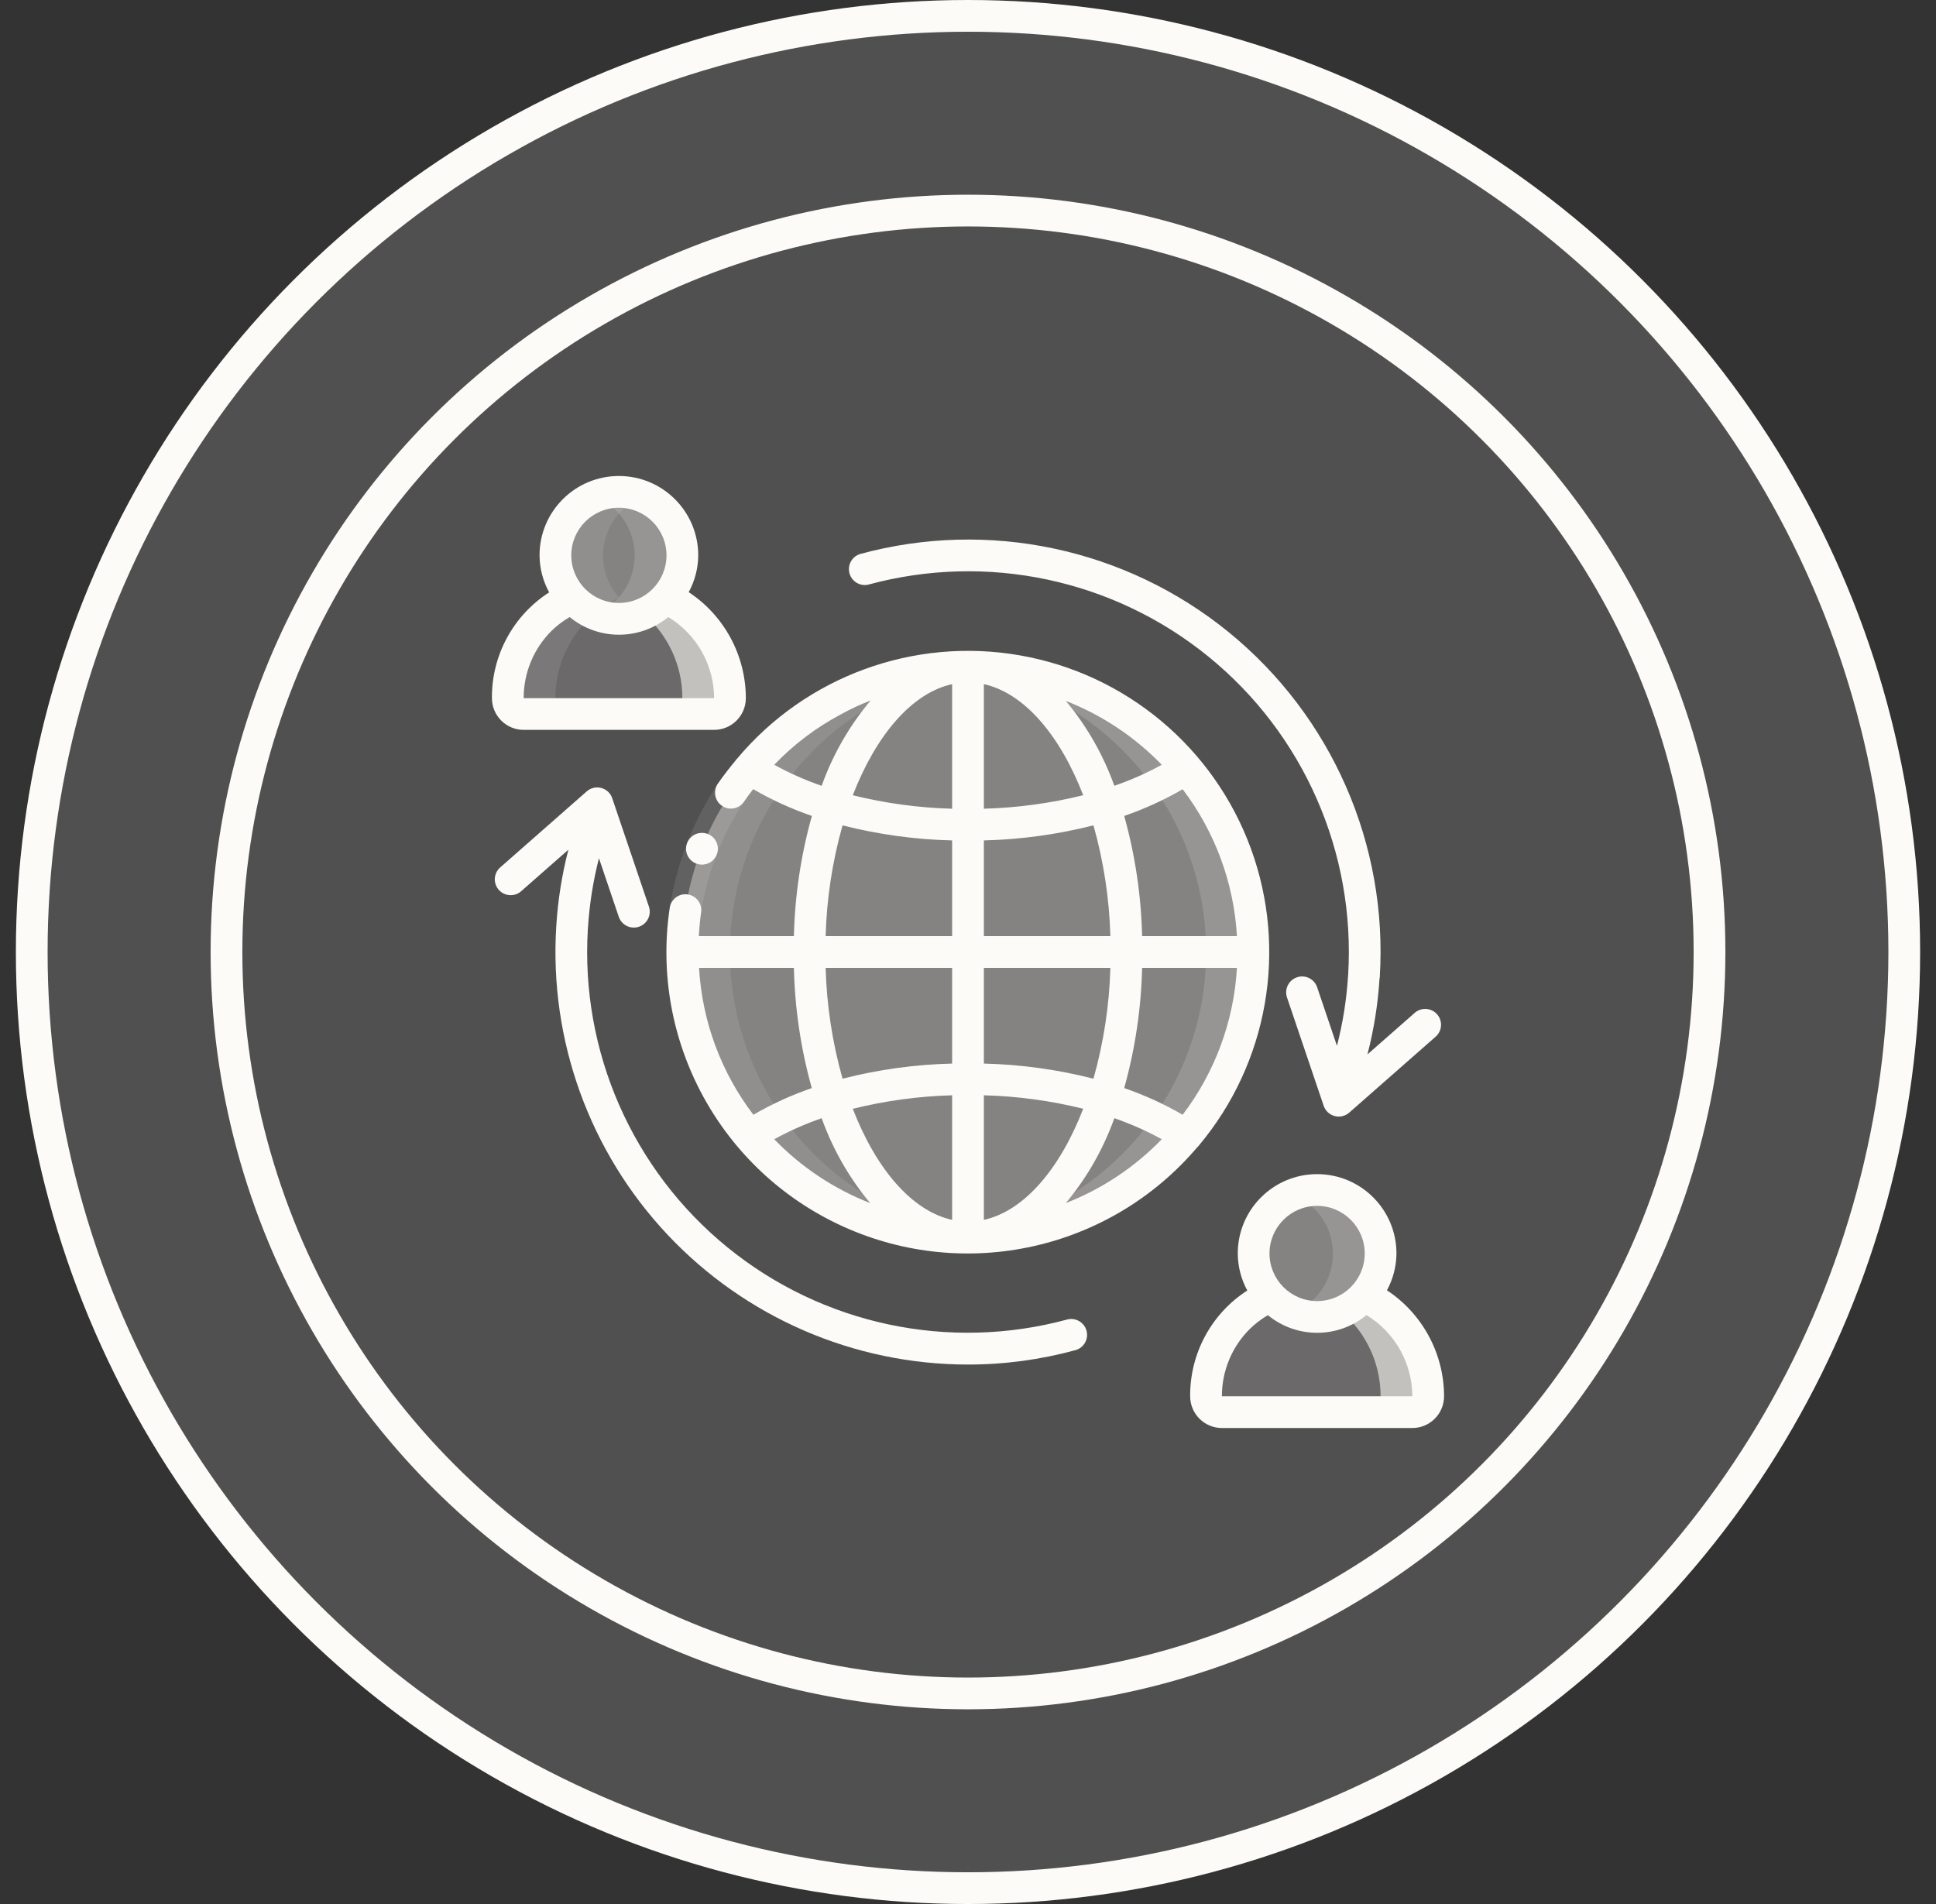 <svg width="61" height="60" viewBox="0 0 61 60" fill="none" xmlns="http://www.w3.org/2000/svg">
<rect x="0" y="0" width="61" height="60" fill="#333333" stroke="none"/>
<circle cx="30.5" cy="30" r="29.5" fill="#FDFBF7" fill-opacity="0.15" stroke="#FDFBF7"/>
<circle cx="30.5" cy="30" r="23.364" stroke="#FDFBF7"/>
<g clip-path="url(#clip0_157_7532)">
<path d="M30.5 39C35.471 39 39.5 34.971 39.5 30C39.5 25.029 35.471 21 30.5 21C25.529 21 21.5 25.029 21.5 30C21.5 34.971 25.529 39 30.5 39Z" fill="#FDFBF7" fill-opacity="0.3"/>
<path d="M30.5 21C30.247 21 30 21.017 29.75 21.038C34.414 21.423 38.002 25.32 38.002 30C38.002 34.679 34.414 38.577 29.75 38.962C30 38.983 30.247 39 30.5 39C35.471 39 39.5 34.971 39.5 30C39.5 25.029 35.471 21 30.5 21Z" fill="#FDFBF7" fill-opacity="0.15"/>
<path d="M23 22C23 22.276 22.776 22.5 22.5 22.5H16.5C16.224 22.5 16 22.276 16 22C15.998 21.071 16.367 20.18 17.025 19.525C17.31 19.238 17.643 19.005 18.01 18.835C18.389 19.259 18.931 19.501 19.5 19.501C20.069 19.501 20.611 19.259 20.99 18.835C22.218 19.41 23.002 20.644 23 22Z" fill="#FDFBF7" fill-opacity="0.15"/>
<path d="M20.99 18.835C20.791 19.055 20.546 19.228 20.271 19.34C21.052 20.003 21.501 20.976 21.5 22C21.5 22.276 21.276 22.5 21 22.5H22.5C22.776 22.5 23 22.276 23 22C23.002 20.644 22.218 19.41 20.99 18.835Z" fill="#FDFBF7" fill-opacity="0.6"/>
<path d="M21.5 17.5C21.499 17.992 21.318 18.467 20.99 18.835C20.611 19.259 20.069 19.501 19.5 19.501C18.931 19.501 18.389 19.259 18.01 18.835C17.415 18.171 17.332 17.193 17.806 16.438C18.279 15.683 19.196 15.332 20.052 15.579C20.909 15.825 21.5 16.608 21.5 17.5Z" fill="#FDFBF7" fill-opacity="0.3"/>
<path d="M19.5 15.5C19.243 15.501 18.988 15.552 18.75 15.65C19.353 15.895 19.799 16.417 19.946 17.051C20.093 17.684 19.923 18.35 19.49 18.835C19.286 19.061 19.033 19.238 18.75 19.35C19.53 19.675 20.43 19.468 20.99 18.835C21.517 18.247 21.649 17.405 21.327 16.684C21.005 15.964 20.289 15.5 19.5 15.5Z" fill="#FDFBF7" fill-opacity="0.15"/>
<path d="M45 44C45 44.276 44.776 44.5 44.5 44.5H38.5C38.224 44.5 38 44.276 38 44C37.998 43.071 38.367 42.18 39.025 41.525C39.31 41.238 39.643 41.005 40.01 40.835C40.389 41.259 40.931 41.501 41.5 41.501C42.069 41.501 42.611 41.259 42.99 40.835C44.218 41.41 45.002 42.644 45 44Z" fill="#FDFBF7" fill-opacity="0.15"/>
<path d="M42.99 40.835C42.791 41.055 42.546 41.228 42.272 41.34C43.052 42.003 43.501 42.976 43.5 44C43.5 44.276 43.276 44.5 43 44.5H44.5C44.776 44.5 45 44.276 45 44C45.002 42.644 44.218 41.41 42.99 40.835Z" fill="#FDFBF7" fill-opacity="0.6"/>
<path d="M43.5 39.5C43.499 39.992 43.318 40.467 42.99 40.835C42.611 41.258 42.069 41.501 41.5 41.501C40.931 41.501 40.389 41.258 40.01 40.835C39.415 40.171 39.332 39.193 39.806 38.438C40.279 37.683 41.196 37.332 42.053 37.578C42.909 37.825 43.5 38.608 43.5 39.5Z" fill="#FDFBF7" fill-opacity="0.3"/>
<path d="M41.5 37.5C41.243 37.501 40.988 37.552 40.75 37.65C41.353 37.894 41.8 38.417 41.947 39.051C42.095 39.686 41.924 40.352 41.49 40.837C41.286 41.063 41.033 41.238 40.75 41.35C41.529 41.675 42.429 41.469 42.99 40.837C43.519 40.25 43.651 39.406 43.329 38.685C43.007 37.963 42.29 37.499 41.5 37.5Z" fill="#FDFBF7" fill-opacity="0.15"/>
<path d="M31.2 38.956C26.559 38.545 23.002 34.659 23.002 30C23.002 25.342 26.559 21.456 31.2 21.045C30.717 21.004 30.232 21.002 29.75 21.038C25.086 21.424 21.497 25.321 21.497 30C21.497 34.68 25.086 38.577 29.75 38.962C30.232 38.999 30.717 38.997 31.2 38.956Z" fill="white" fill-opacity="0.1"/>
<path d="M16.5 22.5H18C17.724 22.5 17.5 22.276 17.5 22C17.498 20.644 18.282 19.41 19.51 18.835C19.077 18.35 18.907 17.684 19.054 17.051C19.201 16.417 19.647 15.895 20.25 15.65C19.389 15.304 18.402 15.596 17.869 16.355C17.334 17.115 17.393 18.142 18.01 18.835C16.782 19.41 15.998 20.644 16 22C16 22.133 16.053 22.26 16.146 22.354C16.24 22.448 16.367 22.5 16.5 22.5Z" fill="white" fill-opacity="0.1"/>
<path d="M22.615 24.7L23.445 25.259C22.748 26.313 22.287 27.504 22.092 28.752L21.101 28.608C21.318 27.211 21.834 25.878 22.615 24.7Z" fill="white" fill-opacity="0.1"/>
<path d="M43.474 30.8C43.735 26.619 41.963 22.57 38.716 19.923C35.469 17.277 31.145 16.359 27.103 17.457C26.844 17.536 26.694 17.807 26.766 18.068C26.838 18.329 27.104 18.486 27.367 18.421C31.095 17.409 35.083 18.255 38.079 20.694C41.075 23.133 42.712 26.865 42.478 30.721C42.476 30.73 42.476 30.739 42.475 30.749C42.429 31.494 42.312 32.233 42.125 32.956L41.501 31.111C41.413 30.849 41.128 30.708 40.866 30.797C40.604 30.885 40.463 31.169 40.551 31.432L41.707 34.847C41.761 35.005 41.89 35.126 42.051 35.169C42.213 35.213 42.385 35.172 42.511 35.062L45.219 32.682C45.362 32.567 45.43 32.382 45.397 32.202C45.363 32.021 45.233 31.873 45.058 31.817C44.883 31.761 44.691 31.805 44.559 31.932L43.086 33.227C43.289 32.442 43.417 31.639 43.467 30.83L43.474 30.8Z" fill="#FDFBF7"/>
<path d="M22.119 27.246C21.842 27.247 21.617 27.024 21.616 26.748C21.615 26.472 21.838 26.247 22.114 26.246H22.119C22.395 26.246 22.619 26.47 22.619 26.746C22.619 27.022 22.395 27.246 22.119 27.246Z" fill="#FDFBF7"/>
<path d="M37.715 36.163C37.739 36.141 37.761 36.118 37.78 36.092C39.956 33.491 40.579 29.927 39.414 26.742C38.25 23.558 35.475 21.236 32.135 20.652C28.795 20.068 25.397 21.311 23.221 23.911C23.212 23.922 23.201 23.928 23.193 23.939C23.193 23.943 23.193 23.947 23.188 23.951C22.988 24.193 22.793 24.442 22.614 24.701C22.538 24.814 22.512 24.953 22.541 25.086C22.57 25.22 22.652 25.335 22.768 25.406C22.996 25.548 23.295 25.483 23.444 25.259C23.536 25.126 23.632 24.996 23.731 24.867C24.319 25.209 24.938 25.491 25.581 25.712C25.235 26.946 25.045 28.218 25.014 29.5H22.018C22.033 29.25 22.055 29 22.091 28.753C22.131 28.48 21.942 28.226 21.669 28.186C21.396 28.145 21.142 28.334 21.102 28.607C20.476 32.797 22.704 36.895 26.56 38.648C30.417 40.402 34.968 39.388 37.715 36.163ZM22.026 30.5H25.014C25.044 31.781 25.233 33.054 25.578 34.288C24.939 34.508 24.322 34.789 23.738 35.129C22.718 33.791 22.122 32.179 22.026 30.5ZM26.014 30.5H30V33.515C28.835 33.544 27.677 33.704 26.547 33.992C26.226 32.854 26.047 31.681 26.014 30.5ZM30 34.515V38.441C28.729 38.161 27.6 36.831 26.87 34.941C27.895 34.687 28.945 34.544 30 34.515ZM31 38.441V34.515C32.055 34.543 33.105 34.685 34.13 34.939C33.4 36.831 32.271 38.161 31 38.441ZM31 33.515V30.5H34.986C34.953 31.681 34.774 32.854 34.453 33.992C33.323 33.704 32.165 33.544 31 33.515ZM30 21.559V25.485C28.945 25.457 27.895 25.314 26.87 25.06C27.602 23.168 28.729 21.839 30 21.559ZM34.13 25.059C33.105 25.313 32.055 25.456 31 25.485V21.559C32.271 21.839 33.4 23.168 34.13 25.06V25.059ZM31 26.484C32.165 26.455 33.323 26.296 34.453 26.008C34.774 27.145 34.953 28.318 34.986 29.5H31V26.484ZM38.974 29.5H35.986C35.956 28.219 35.766 26.946 35.422 25.712C36.061 25.492 36.678 25.21 37.263 24.871C38.281 26.209 38.877 27.821 38.974 29.5ZM35.986 30.5H38.974C38.877 32.179 38.281 33.791 37.263 35.129C36.678 34.789 36.061 34.508 35.422 34.288C35.766 33.054 35.956 31.781 35.986 30.5ZM36.605 24.1C36.127 24.363 35.627 24.584 35.111 24.762C34.762 23.788 34.245 22.882 33.582 22.087C34.723 22.533 35.754 23.22 36.605 24.1ZM24.395 24.1C25.009 23.458 25.722 22.92 26.506 22.505C26.805 22.341 27.113 22.197 27.431 22.075C26.762 22.872 26.239 23.782 25.889 24.763C25.373 24.585 24.873 24.363 24.395 24.1ZM26.545 26.009C27.675 26.296 28.834 26.456 30 26.484V29.5H26.014C26.047 28.318 26.226 27.145 26.547 26.008L26.545 26.009ZM24.395 35.9C24.873 35.637 25.373 35.416 25.889 35.237C26.238 36.212 26.755 37.117 27.418 37.912C26.277 37.467 25.246 36.78 24.395 35.9ZM33.582 37.912C34.245 37.117 34.762 36.212 35.111 35.237C35.627 35.416 36.127 35.637 36.605 35.9C35.754 36.78 34.723 37.467 33.582 37.912Z" fill="#FDFBF7"/>
<path d="M16.5 23H22.5C23.052 23 23.5 22.552 23.5 22C23.498 20.655 22.822 19.401 21.7 18.66C21.894 18.304 21.997 17.906 22 17.5C22 16.119 20.881 15 19.5 15C18.119 15 17 16.119 17 17.5C17.003 17.908 17.107 18.309 17.303 18.667C16.17 19.395 15.489 20.653 15.5 22C15.5 22.265 15.605 22.52 15.793 22.707C15.981 22.895 16.235 23 16.5 23ZM19.5 16C20.329 16 21 16.672 21 17.5C21 18.328 20.329 19 19.5 19C18.672 19 18 18.328 18 17.5C18 16.672 18.672 16 19.5 16ZM17.379 19.878C17.551 19.711 17.743 19.565 17.95 19.445C18.852 20.187 20.154 20.187 21.056 19.445C21.95 19.987 22.497 20.955 22.5 22H16.5C16.498 21.204 16.814 20.44 17.379 19.878Z" fill="#FDFBF7"/>
<path d="M43.7 40.66C43.894 40.304 43.997 39.906 44 39.5C44 38.119 42.881 37 41.5 37C40.119 37 39 38.119 39 39.5C39.002 39.908 39.105 40.309 39.3 40.667C38.168 41.396 37.489 42.654 37.5 44C37.5 44.552 37.948 45 38.5 45H44.5C45.052 45 45.5 44.552 45.5 44C45.498 42.656 44.822 41.401 43.7 40.66ZM41.5 38C42.329 38 43 38.672 43 39.5C43 40.328 42.329 41 41.5 41C40.672 41 40 40.328 40 39.5C40 38.672 40.672 38 41.5 38ZM38.5 44C38.498 43.204 38.814 42.44 39.379 41.879C39.55 41.711 39.742 41.565 39.949 41.444C40.852 42.186 42.153 42.185 43.055 41.442C43.95 41.984 44.497 42.954 44.5 44H38.5Z" fill="#FDFBF7"/>
<path d="M17.526 29.2C17.305 32.779 18.573 36.291 21.029 38.904C23.485 41.517 26.911 42.999 30.497 43C31.646 43.001 32.789 42.847 33.897 42.543C34.156 42.465 34.306 42.194 34.234 41.932C34.162 41.671 33.896 41.515 33.633 41.579C29.905 42.591 25.917 41.745 22.921 39.307C19.925 36.868 18.288 33.135 18.522 29.279C18.523 29.27 18.524 29.261 18.525 29.252C18.57 28.507 18.687 27.768 18.872 27.045L19.496 28.889C19.585 29.152 19.869 29.293 20.131 29.204C20.394 29.116 20.535 28.831 20.446 28.569L19.29 25.154C19.237 24.995 19.108 24.874 18.946 24.831C18.785 24.788 18.612 24.828 18.487 24.938L15.776 27.321C15.633 27.436 15.565 27.621 15.598 27.801C15.632 27.982 15.762 28.13 15.937 28.186C16.112 28.242 16.304 28.198 16.436 28.071L17.909 26.776C17.706 27.561 17.578 28.364 17.528 29.173L17.526 29.2Z" fill="#FDFBF7"/>
</g>
<defs>
<clipPath id="clip0_157_7532">
<rect width="30" height="30" fill="white" transform="translate(15.5 15)"/>
</clipPath>
</defs>
</svg>
